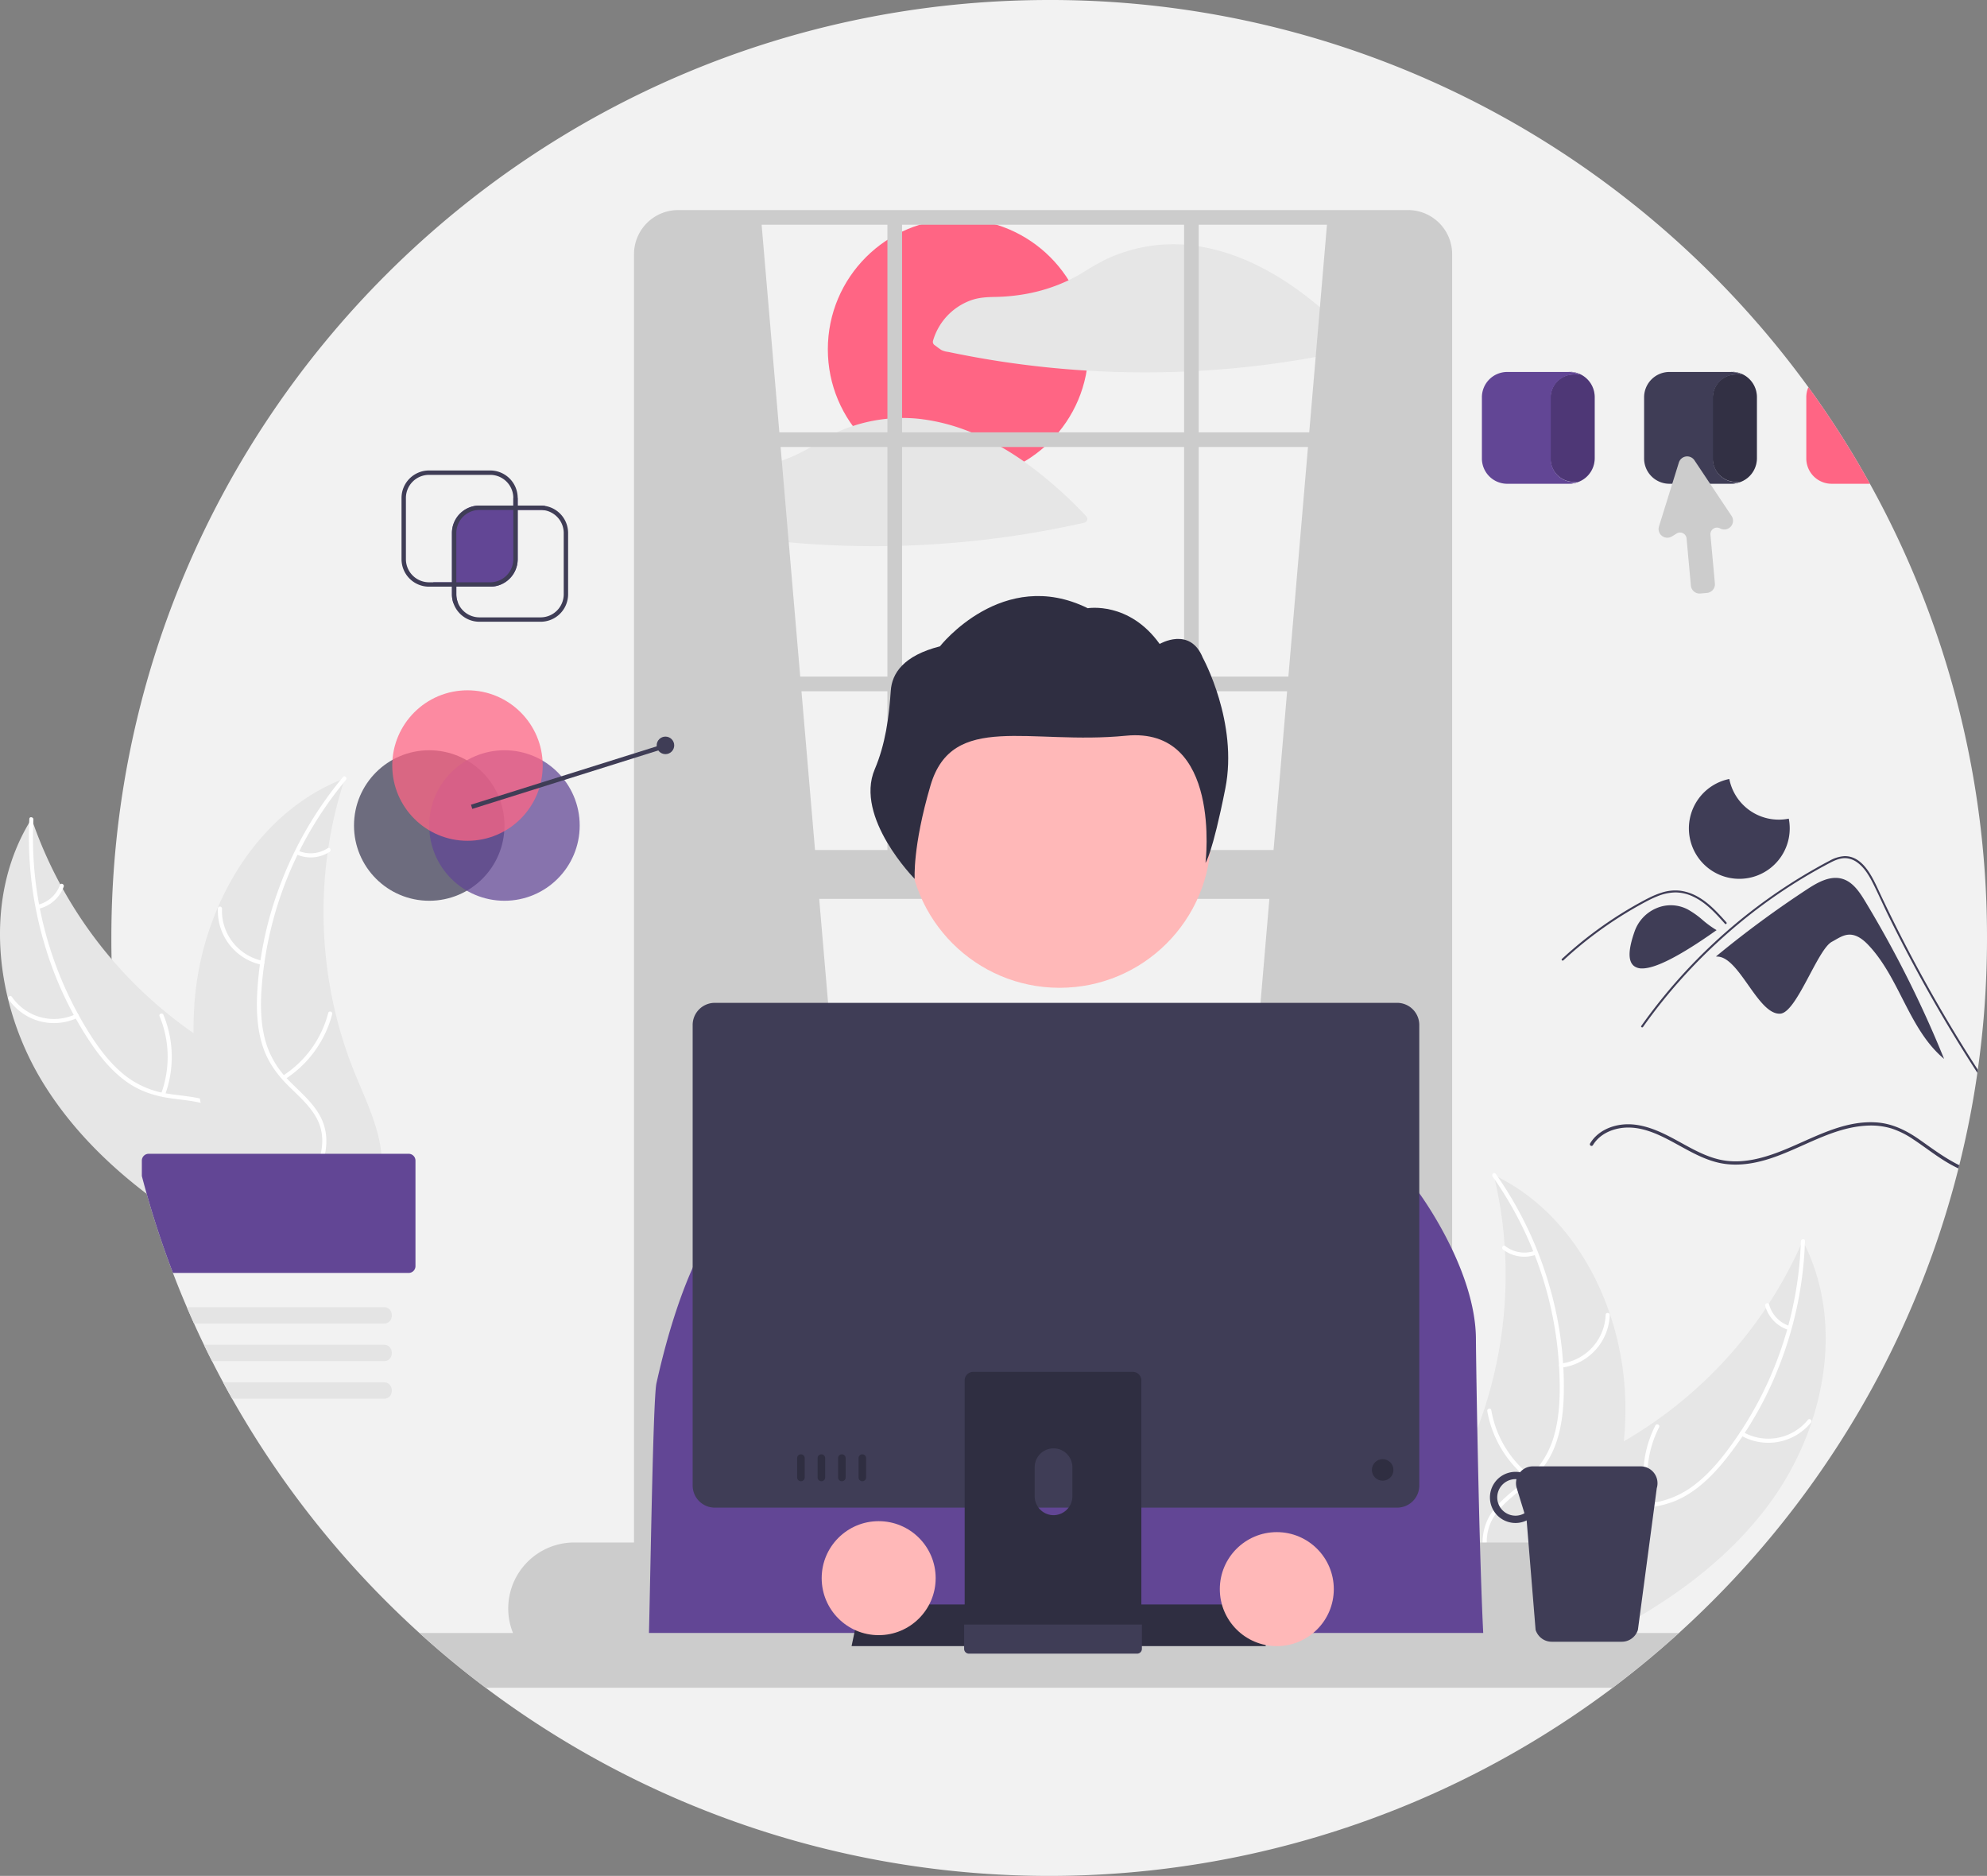 <svg id="a3d410bc-1ed4-4c4d-ad52-dd09b7315b6a" data-name="Layer 1" xmlns="http://www.w3.org/2000/svg" width="906.501" height="855.7" viewBox="0 0 906.501 855.7"><rect x="0" y="0" width="906.501" height="855.7" fill="#808080" stroke="none"/><path d="M1053.251,450q0,18.69-1.57,36.99-1.02,11.655-2.63,23.12v.01c-.05.46-.12.92-.19,1.38-.18,1.27-.37,2.54-.56,3.81q-2.265,14.865-5.57,29.36v.01c-.68,3-1.39,6-2.13,8.98-.12.49-.25.99-.37,1.48v.01q-1.08,4.245-2.23,8.46a421.982,421.982,0,0,1-18.58,53.39q-2.4,5.67-4.97,11.26a419.858,419.858,0,0,1-21.68,41.16,429.646,429.646,0,0,1-80.06,97.61c-.92.84-1.85,1.67-2.78,2.5q-5.28,4.695-10.71,9.23-8.205,6.84-16.75,13.27a427.931,427.931,0,0,1-514.14,0q-15.705-11.79-30.25-25a429.596,429.596,0,0,1-85.43-106.85c-1.4-2.48-2.78-4.97-4.12-7.48q-2.595-4.8-5.05-9.67-1.905-3.72-3.7-7.48c-1.55-3.19-3.06-6.42-4.51-9.66-1.13-2.48-2.22-4.97-3.29-7.48q-3.33-7.725-6.33-15.61a420.853,420.853,0,0,1-14.19-44.21,428.197,428.197,0,0,1-13.91-108.59c0-236.3,191.55-427.85,427.85-427.85a425.929,425.929,0,0,1,266.04,92.76q5.31,4.2,10.49,8.61a430.137,430.137,0,0,1,47.05,46.57h.02q11.97,13.83,22.76,28.68a426.246,426.246,0,0,1,81.49,251.23Z" transform="translate(-146.749 -22.15)" fill="#f2f2f2"/><path d="M953.813,708.269c25.324-34.217,35.063-82.415,15.364-120.152a196.133,196.133,0,0,1-92.86,97.519c-16.03,7.859-34.678,14.931-42.098,31.17-4.617,10.104-3.738,22.035-.026,32.505,3.712,10.471,10.025,19.787,16.271,28.974l.329,2.754C890.116,764.734,928.489,742.486,953.813,708.269Z" transform="translate(-146.749 -22.15)" fill="#e6e6e6"/><path d="M968.337,588.42a167.641,167.641,0,0,1-34.874,97.068c-4.65,5.946-9.885,11.574-16.181,15.805a41.405,41.405,0,0,1-20.701,6.808c-6.878.493-13.971.201-20.609,2.357-6.997,2.273-12.164,7.505-15.168,14.136-3.675,8.113-4.217,17.062-4.442,25.832-.25,9.738-.355,19.856-4.948,28.708-.557,1.073,1.14,1.873,1.696.802,7.991-15.401,2.802-33.411,7.565-49.601,2.222-7.555,6.734-14.485,14.276-17.513,6.595-2.647,13.909-2.352,20.878-2.791,7.317-.461,14.153-2.101,20.489-5.903,6.481-3.888,11.947-9.323,16.729-15.124a162.642,162.642,0,0,0,25.478-43.987,170.614,170.614,0,0,0,11.682-56.761c.038-1.204-1.831-1.033-1.869.163Z" transform="translate(-146.749 -22.15)" fill="#fff"/><path d="M940.926,676.917a25.152,25.152,0,0,0,32.033-5.88c.761-.937-.66-2.163-1.422-1.225a23.29,23.29,0,0,1-29.809,5.409c-1.043-.608-1.84,1.092-.802,1.696Z" transform="translate(-146.749 -22.15)" fill="#fff"/><path d="M900.102,708.311a48.477,48.477,0,0,1,3.573-35.148c.553-1.074-1.144-1.876-1.696-.802a50.424,50.424,0,0,0-3.644,36.582c.328,1.164,2.093.526,1.767-.632Z" transform="translate(-146.749 -22.15)" fill="#fff"/><path d="M963.141,626.989a14.237,14.237,0,0,1-9.299-9.799c-.313-1.168-2.078-.529-1.767.632a15.954,15.954,0,0,0,10.263,10.863.97.97,0,0,0,1.249-.447.943.943,0,0,0-.447-1.249Z" transform="translate(-146.749 -22.15)" fill="#fff"/><path d="M828.21,558.086c.175.735.349,1.47.514,2.216a187.493,187.493,0,0,1,4.457,30.086c.064.783.117,1.577.159,2.359a197.659,197.659,0,0,1-9.429,72.159A191.952,191.952,0,0,1,812.767,691.859c-6.067,11.999-13.6,24.526-15.298,37.448a32.928,32.928,0,0,0-.326,4.063l50.265,47.856c.169.051.327.115.497.167l1.92,2.003c.258-.432.516-.886.774-1.318.151-.25.29-.511.441-.761.097-.17.193-.341.29-.489.032-.057.064-.114.086-.159.097-.148.172-.296.258-.432q2.175-3.8,4.304-7.643c.011-.011.011-.011.011-.034,10.765-19.551,19.992-40.173,25.795-61.54.174-.643.36-1.297.512-1.962a183.165,183.165,0,0,0,5.292-29.419,161.928,161.928,0,0,0,.696-16.369,134.653,134.653,0,0,0-7-41.515c-8.966-26.683-26.365-50.201-51.168-62.731C829.479,558.705,828.855,558.395,828.21,558.086Z" transform="translate(-146.749 -22.15)" fill="#e6e6e6"/><path d="M827.715,558.832a167.641,167.641,0,0,1,30.597,98.5c-.133,7.548-.925,15.193-3.404,22.361a41.405,41.405,0,0,1-12.429,17.899c-5.195,4.535-11.034,8.571-15.036,14.29-4.219,6.028-5.194,13.316-3.601,20.419,1.95,8.69,6.906,16.162,12.007,23.3,5.663,7.925,11.671,16.068,13.333,25.901.201,1.191,2.038.809,1.837-.38-2.892-17.108-17.878-28.364-23.823-44.158-2.774-7.37-3.344-15.62.855-22.578,3.672-6.084,9.69-10.252,14.989-14.798,5.565-4.773,10.035-10.199,12.805-17.049,2.834-7.007,3.926-14.637,4.251-22.148a162.642,162.642,0,0,0-6.14-50.461,170.614,170.614,0,0,0-24.847-52.354c-.694-.984-2.084.278-1.394,1.256Z" transform="translate(-146.749 -22.15)" fill="#fff"/><path d="M859.111,645.994A25.152,25.152,0,0,0,881.147,622.013c.043-1.206-1.83-1.33-1.873-.122a23.29,23.29,0,0,1-20.544,22.266c-1.199.143-.812,1.979.38,1.837Z" transform="translate(-146.749 -22.15)" fill="#fff"/><path d="M845.415,695.64A48.477,48.477,0,0,1,827.107,665.425c-.206-1.191-2.043-.809-1.837.38a50.424,50.424,0,0,0,19.116,31.403c.963.732,1.988-.84,1.03-1.568Z" transform="translate(-146.749 -22.15)" fill="#fff"/><path d="M846.788,592.755A14.237,14.237,0,0,1,833.463,590.53c-.953-.744-1.977.829-1.03,1.568a15.954,15.954,0,0,0,14.735,2.495.97.97,0,0,0,.728-1.109.943.943,0,0,0-1.109-.728Z" transform="translate(-146.749 -22.15)" fill="#fff"/><path d="M166.723,516.626c-22.46-36.162-28.25-84.992-5.549-121.003a196.133,196.133,0,0,0,84.627,104.743c15.339,9.136,33.35,17.7,39.426,34.488,3.781,10.446,1.935,22.265-2.615,32.399-4.551,10.134-11.6,18.907-18.572,27.555l-.552,2.718C225.621,578.081,189.183,552.788,166.723,516.626Z" transform="translate(-146.749 -22.15)" fill="#e6e6e6"/><path d="M161.987,395.993a167.641,167.641,0,0,0,26.87,99.581c4.152,6.305,8.912,12.339,14.843,17.068a41.405,41.405,0,0,0,20.079,8.468c6.815,1.05,13.908,1.335,20.349,4.024,6.789,2.834,11.514,8.469,13.969,15.322,3.004,8.385,2.816,17.348,2.328,26.108-.542,9.726-1.26,19.819,2.599,29.015.468,1.114-1.289,1.775-1.756.662-6.713-15.999-.078-33.528-3.509-50.052-1.601-7.71-5.535-14.985-12.806-18.615-6.358-3.175-13.672-3.475-20.582-4.478-7.255-1.054-13.935-3.245-19.941-7.548-6.144-4.402-11.15-10.263-15.445-16.434a162.642,162.642,0,0,1-21.819-45.912,170.614,170.614,0,0,1-7.03-57.523c.06-1.203,1.909-.881,1.85.314Z" transform="translate(-146.749 -22.15)" fill="#fff"/><path d="M182.115,486.425a25.152,25.152,0,0,1-31.449-8.464c-.682-.996.834-2.102,1.517-1.105a23.29,23.29,0,0,0,29.271,7.814c1.089-.521,1.745,1.238.662,1.756Z" transform="translate(-146.749 -22.15)" fill="#fff"/><path d="M220.253,521.033a48.478,48.478,0,0,0-.705-35.322c-.464-1.116,1.293-1.776,1.756-.662a50.424,50.424,0,0,1,.659,36.757c-.421,1.134-2.129.354-1.709-.773Z" transform="translate(-146.749 -22.15)" fill="#fff"/><path d="M164.032,434.857a14.237,14.237,0,0,0,10.065-9.011c.407-1.139,2.114-.358,1.709.773a15.954,15.954,0,0,1-11.112,9.993.97.97,0,0,1-1.209-.547.943.943,0,0,1,.547-1.209Z" transform="translate(-146.749 -22.15)" fill="#fff"/><path d="M304.116,377.147c-.234.718-.468,1.436-.692,2.167a187.492,187.492,0,0,0-6.887,29.624c-.128.775-.245,1.562-.35,2.339a197.66,197.66,0,0,0,3.534,72.686,191.953,191.953,0,0,0,8.916,27.769c5.072,12.452,11.562,25.55,12.205,38.568a32.933,32.933,0,0,1-.005,4.076L266.847,597.989c-.172.038-.336.088-.509.126l-2.076,1.84c-.222-.452-.442-.925-.664-1.377-.13-.262-.248-.533-.377-.794-.083-.177-.165-.355-.25-.511-.028-.059-.055-.118-.073-.165-.085-.155-.147-.309-.222-.452q-1.859-3.964-3.668-7.968c-.01-.012-.01-.012-.008-.034-9.14-20.361-16.661-41.665-20.709-63.433-.122-.655-.254-1.322-.351-1.997a183.166,183.166,0,0,1-2.884-29.751,161.928,161.928,0,0,1,.637-16.372,134.653,134.653,0,0,1,10.35-40.809c11.105-25.866,30.358-47.893,56.097-58.365C302.8,377.661,303.447,377.402,304.116,377.147Z" transform="translate(-146.749 -22.15)" fill="#e6e6e6"/><path d="M304.548,377.93a167.641,167.641,0,0,0-38.501,95.688c-.481,7.534-.313,15.218,1.576,22.564a41.405,41.405,0,0,0,10.934,18.85c4.809,4.942,10.301,9.44,13.825,15.465,3.715,6.35,4.095,13.694,1.929,20.644-2.65,8.503-8.197,15.547-13.86,22.247-6.289,7.439-12.938,15.066-15.394,24.732-.298,1.171-2.097.641-1.8-.528,4.273-16.817,20.124-26.817,27.333-42.076,3.364-7.12,4.602-15.297.983-22.573-3.165-6.363-8.824-11.006-13.737-15.968-5.158-5.21-9.173-10.981-11.378-18.033-2.255-7.214-2.724-14.908-2.437-22.42a162.642,162.642,0,0,1,10.221-49.795,170.614,170.614,0,0,1,29.019-50.161c.772-.925,2.054.446,1.288,1.365Z" transform="translate(-146.749 -22.15)" fill="#fff"/><path d="M266.173,462.254a25.151,25.151,0,0,1-20.015-25.693.939.939,0,0,1,1.876.031,23.29,23.29,0,0,0,18.667,23.862c1.183.24.648,2.039-.528,1.8Z" transform="translate(-146.749 -22.15)" fill="#fff"/><path d="M275.788,512.848a48.477,48.477,0,0,0,20.703-28.627c.302-1.17,2.102-.64,1.8.528a50.424,50.424,0,0,1-21.604,29.745c-1.019.652-1.913-.999-.899-1.647Z" transform="translate(-146.749 -22.15)" fill="#fff"/><path d="M282.782,410.192a14.237,14.237,0,0,0,13.461-1.135c1.01-.664,1.903.987.899,1.647a15.954,15.954,0,0,1-14.889,1.289.97.97,0,0,1-.636-1.164.943.943,0,0,1,1.164-.636Z" transform="translate(-146.749 -22.15)" fill="#fff"/><circle cx="437.113" cy="159.332" r="59.442" fill="#ff6584"/><path d="M765.861,178.38a218.459,218.459,0,0,0-16.94-16.08c-11.58-9.82-24.4-18.17-38.69-23.43a89.218,89.218,0,0,0-16.6-4.37c-.68-.11-1.35-.22-2.03-.31a.751.751,0,0,0-.15,0,1.805,1.805,0,0,0-.32-.06c-1.39-.18-2.78-.32-4.18-.42a72.435,72.435,0,0,0-22.44,2.02,74.627,74.627,0,0,0-12.4,4.32,111.008,111.008,0,0,0-11.63,6.59,69.875,69.875,0,0,1-6.2,3.35,77.33,77.33,0,0,1-19.5,6.24,87.551,87.551,0,0,1-13.8,1.36c-4.02.08-7.81.22-11.62,1.67a27.846,27.846,0,0,0-16.97,18.38,1.791,1.791,0,0,0,.8,1.97c1.03.74,2.03,1.58,3.12,2.24a9.79,9.79,0,0,0,3.04.83q2.58.54,5.17,1.05,9.525,1.89,19.13,3.35,19.32,2.925,38.86,4.12a1.94,1.94,0,0,0,.24.02,437.361,437.361,0,0,0,44.2.43c2.23-.09,4.45-.2,6.68-.33q13.935-.78,27.8-2.46,12.825-1.56,25.55-3.87,9.09-1.65,18.11-3.68A1.771,1.771,0,0,0,765.861,178.38Z" transform="translate(-146.749 -22.15)" fill="#e6e6e6"/><path d="M642.311,257.64a194.156,194.156,0,0,0-28.31-24.92c-3.39-2.38-6.88-4.62-10.47-6.67a110.957,110.957,0,0,0-13.68-6.69c-1.05-.43-2.11-.84-3.17-1.23a88.611,88.611,0,0,0-18.63-4.68c-.05-.01-.1,0-.15-.01-.1-.02-.21-.04-.31-.06a68.822,68.822,0,0,0-9.3-.57c-2.23,0-4.47.12-6.69.34a73.98,73.98,0,0,0-10.64,1.84c-1.73.43-3.45.93-5.14,1.5a73.413,73.413,0,0,0-7.25,2.82c-.04.02-.07.03-.11.05a108.025,108.025,0,0,0-11.52,6.54c-.08.05-.17.1-.25.15a72.668,72.668,0,0,1-13.28,6.22,80.878,80.878,0,0,1-12.18,3.22,86.248,86.248,0,0,1-13.8,1.35c-4.02.08-7.81.22-11.61,1.68a27.861,27.861,0,0,0-16.98,18.38,1.803,1.803,0,0,0,.8,1.97c1.03.74,2.04,1.57,3.12,2.23a9.595,9.595,0,0,0,3.04.83c1.72.36,3.44.72,5.17,1.06q9.525,1.89,19.14,3.34,13.185,1.995,26.48,3.19,6.3.585,12.61.96,16.185.975,32.4.76,3.345-.045,6.69-.15,19.86-.585,39.6-2.98a435.567,435.567,0,0,0,43.65-7.55A1.763,1.763,0,0,0,642.311,257.64Z" transform="translate(-146.749 -22.15)" fill="#e6e6e6"/><path d="M493.928,121.313l52.367,613.018-104.734,7.875V129.112C454.041,120.854,471.955,119.562,493.928,121.313Z" transform="translate(-146.749 -22.15)" fill="#ccc"/><path d="M752.419,121.313l-52.367,613.018,104.734,7.875V129.112C792.306,120.854,774.392,119.562,752.419,121.313Z" transform="translate(-146.749 -22.15)" fill="#ccc"/><path d="M807.251,129.38a20.14,20.14,0,0,0-18.15-11.41h-332.97a20.157,20.157,0,0,0-20.14,20.14V747.4a20.157,20.157,0,0,0,15.66,19.63,19.476,19.476,0,0,0,4.48.51h332.97a19.476,19.476,0,0,0,4.48-.51,20.158,20.158,0,0,0,15.66-19.63V138.11A20.085,20.085,0,0,0,807.251,129.38Zm-4.69,618.02a13.478,13.478,0,0,1-13.46,13.46h-332.97a13.472,13.472,0,0,1-13.46-13.46V138.11a13.469,13.469,0,0,1,13.46-13.45h332.97a13.272,13.272,0,0,1,4,.61,13.467,13.467,0,0,1,9.46,12.84Z" transform="translate(-146.749 -22.15)" fill="#ccc"/><rect x="292.583" y="197.212" width="366.568" height="6.685" fill="#ccc"/><rect x="292.583" y="308.631" width="366.568" height="6.685" fill="#ccc"/><rect x="404.853" y="99.163" width="6.685" height="304.174" fill="#ccc"/><rect x="540.196" y="99.163" width="6.685" height="304.174" fill="#ccc"/><path d="M847.681,725.76h-438.99a30.116,30.116,0,0,0-30.08,30.08,29.777,29.777,0,0,0,2.17,11.19,30.082,30.082,0,0,0,27.91,18.9h438.99a30.082,30.082,0,0,0,25.96-14.9,29.051,29.051,0,0,0,1.96-4,29.777,29.777,0,0,0,2.17-11.19A30.124,30.124,0,0,0,847.681,725.76Z" transform="translate(-146.749 -22.15)" fill="#ccc"/><rect x="294.811" y="387.738" width="364.34" height="22.284" fill="#ccc"/><path d="M472.382,381.053h9.197a11,11,0,0,1,11,11v1.256a0,0,0,0,1,0,0h-31.197a0,0,0,0,1,0,0V392.053A11,11,0,0,1,472.382,381.053Z" fill="#ccc"/><circle id="ba9ec7a6-8b16-48f6-bf99-c4fb6ed8b316" data-name="ab6171fa-7d69-4734-b81c-8dff60f9761b" cx="483.408" cy="381.536" r="69.048" fill="#ffb8b8"/><path id="e3148678-19f7-4b09-9bcf-f9b04484f9c5" data-name="bf427902-b9bf-4946-b5d7-5c1c7e04535e" d="M553.133,337.262c.522-7.929,5.766-16.043,22.426-20.283,0,0,28.591-36.561,67.444-17.388,0,0,18.835-3.241,32.802,16.302,0,0,13.847-8.167,19.69,6.309,0,0,16.241,29.528,10.262,59.646-5.979,30.118-9.04,33.877-9.04,33.877s7.621-62.299-36.275-57.979-79.237-11.117-89.178,22.682c-8.254,28.065-7.215,42.641-7.215,42.641s-27.603-27.997-18.218-50.043C550.631,361.749,552.328,349.49,553.133,337.262Z" transform="translate(-146.749 -22.15)" fill="#2f2e41"/><path d="M442.39,781.03H824.312c-2.552-29.133-4.221-140.495-4.221-147.825,0-32.327-26.452-67.606-26.452-67.606l-9.469-5.233-79.071-24.67-20.463-26.58a22.754,22.754,0,0,0-18.224-8.898l-64.64.485a22.823,22.823,0,0,0-15.329,6.075l-40.027,37.133-58.708,28.035-.1-.1-.613.456-8.713,6.274-5.604,4.05s-14.702,17.639-26.452,70.543C444.458,661.126,443.217,764.132,442.39,781.03Z" transform="translate(-146.749 -22.15)" fill="#624695"/><path d="M912.711,767.03c-.92.84-1.85,1.67-2.78,2.5q-5.28,4.695-10.71,9.23-8.205,6.84-16.75,13.27H368.331q-15.705-11.79-30.25-25Z" transform="translate(-146.749 -22.15)" fill="#ccc"/><polygon points="577.501 750.88 388.501 750.88 392.501 731.88 573.501 731.88 577.501 750.88" fill="#2f2e41"/><path d="M895.241,691.03h-49.18a7.596,7.596,0,0,0-5.83,2.7,11.027,11.027,0,0,0-2.08-.2,11.665,11.665,0,1,0,0,23.33,11.534,11.534,0,0,0,5.08-1.18l.82,10.08,3.26,39.84a7.272,7.272,0,0,0,.62,1.43,7.667,7.667,0,0,0,6.73,4h31.98a7.695,7.695,0,0,0,6.74-4,7.885,7.885,0,0,0,.61-1.43l8.6-64.62A7.69,7.69,0,0,0,895.241,691.03Zm-57.09,22.5a8.335,8.335,0,0,1,0-16.67c.15,0,.29.04.44.05a7.636,7.636,0,0,0,.12,4.07l3.52,11.44A8.198,8.198,0,0,1,838.151,713.53Z" transform="translate(-146.749 -22.15)" fill="#3f3d56"/><path d="M784.161,479.6H472.841a10.106,10.106,0,0,0-10.09,10.09V699.77a10.1,10.1,0,0,0,10.09,10.09h311.32a10.1,10.1,0,0,0,10.09-10.09V489.69A10.106,10.106,0,0,0,784.161,479.6Z" transform="translate(-146.749 -22.15)" fill="#3f3d56"/><path d="M663.561,647.93h-72.83a3.886,3.886,0,0,0-3.88,3.89V766.87h80.6V651.82A3.888,3.888,0,0,0,663.561,647.93Zm-36.17,65.37a8.64,8.64,0,0,1-8.6-8.6V691.43a8.6,8.6,0,0,1,17.2,0V704.7a8.64,8.64,0,0,1-8.6,8.6Z" transform="translate(-146.749 -22.15)" fill="#2f2e41"/><path d="M586.601,763.19v11.1a2.174,2.174,0,0,0,2.17,2.17h76.76a2.181,2.181,0,0,0,2.17-2.17v-11.1Z" transform="translate(-146.749 -22.15)" fill="#3f3d56"/><circle cx="630.791" cy="670.509" r="4.915" fill="#2f2e41"/><path d="M512.141,685.53a1.72,1.72,0,0,0-1.72,1.72v8.85a1.72,1.72,0,0,0,3.44,0v-8.85A1.72,1.72,0,0,0,512.141,685.53Z" transform="translate(-146.749 -22.15)" fill="#2f2e41"/><path d="M521.481,685.53a1.72,1.72,0,0,0-1.72,1.72v8.85a1.72,1.72,0,0,0,3.44,0v-8.85A1.72,1.72,0,0,0,521.481,685.53Z" transform="translate(-146.749 -22.15)" fill="#2f2e41"/><path d="M530.821,685.53a1.72,1.72,0,0,0-1.72,1.72v8.85a1.72,1.72,0,0,0,3.44,0v-8.85A1.72,1.72,0,0,0,530.821,685.53Z" transform="translate(-146.749 -22.15)" fill="#2f2e41"/><path d="M540.161,685.53a1.72,1.72,0,0,0-1.72,1.72v8.85a1.72,1.72,0,0,0,3.44,0v-8.85A1.72,1.72,0,0,0,540.161,685.53Z" transform="translate(-146.749 -22.15)" fill="#2f2e41"/><circle cx="400.863" cy="719.88" r="26" fill="#ffb8b8"/><circle cx="582.501" cy="724.88" r="26" fill="#ffb8b8"/><path d="M997.617,433.202c-2.569-4.249-5.614-8.786-10.382-10.174-5.522-1.607-11.194,1.585-16.005,4.735a466.376,466.376,0,0,0-41.505,30.58l.015.165c10.324-.712,18.892,26.739,29.216,26.027,7.459-.514,16.93-29.263,23.522-32.791,2.501-1.339,4.94-3.128,7.774-3.252,3.521-.155,6.592,2.305,9.005,4.874,14.274,15.199,18.404,38.443,34.418,51.797A508.197,508.197,0,0,0,997.617,433.202Z" transform="translate(-146.749 -22.15)" fill="#3f3d56"/><path d="M1025.091,470.12q11.295,20.4,23.96,39.99v.01c-.05.46-.12.92-.19,1.38q-1.53-2.34-3.03-4.7-11.37-17.835-21.61-36.35-4.86-8.805-9.48-17.75-3.57-6.93-6.99-13.94c-.65-1.34-1.28-2.68-1.91-4.03-1.48-3.16-2.94-6.34-4.5-9.46-1.78-3.56-3.95-7.28-7.22-9.67a9.851,9.851,0,0,0-5.13-1.98c-2.67-.17-5.12.93-7.43,2.13a239.118,239.118,0,0,0-47.03,32.43,245.065,245.065,0,0,0-38.2,42.41c-.34.48-1.14.02-.8-.47,1.35-1.9,2.71-3.77,4.11-5.63a246.23,246.23,0,0,1,62.85-58.62q6.105-3.96,12.45-7.55c2.13-1.21,4.27-2.4,6.45-3.52a15.728,15.728,0,0,1,6.84-2.12c8.3-.13,12.6,9.27,15.55,15.59q1.38,2.985,2.81,5.96,5.385,11.25,11.19,22.32Q1021.351,463.375,1025.091,470.12Z" transform="translate(-146.749 -22.15)" fill="#3f3d56"/><path d="M933.714,443.537c-.482-.537-.961-1.075-1.446-1.612-3.827-4.232-7.932-8.415-13.187-10.841a19.132,19.132,0,0,0-8.016-1.858,22.875,22.875,0,0,0-8.323,1.815c-1.253.501-2.478,1.069-3.685,1.674-1.379.694-2.733,1.434-4.081,2.18q-3.796,2.101-7.493,4.385-7.357,4.547-14.253,9.788-3.575,2.718-7.002,5.614-3.188,2.69-6.247,5.525c-.436.402-1.087-.249-.651-.651.537-.501,1.081-.998,1.625-1.489q2.303-2.082,4.68-4.085,4.335-3.658,8.894-7.033,7.09-5.252,14.667-9.791,3.787-2.266,7.678-4.343c.783-.418,1.576-.826,2.377-1.213a37.895,37.895,0,0,1,5.651-2.3,20.102,20.102,0,0,1,8.535-.838,22.22,22.22,0,0,1,7.874,2.724c5.159,2.884,9.161,7.343,13.055,11.695C934.759,443.325,934.11,443.979,933.714,443.537Z" transform="translate(-146.749 -22.15)" fill="#3f3d56"/><path d="M895.959,463.899a5.942,5.942,0,0,1-3.686-1.056c-2.855-2.163-2.78-7.358.229-15.884a17.931,17.931,0,0,1,9.706-10.432,16.615,16.615,0,0,1,13.382-.08q.554.24,1.092.517h0a39.409,39.409,0,0,1,6.843,4.855,45.208,45.208,0,0,0,5.699,4.209l.67.393-.635.447C913.06,458.273,902.078,463.899,895.959,463.899Z" transform="translate(-146.749 -22.15)" fill="#3f3d56"/><path d="M958.251,396.03a23.005,23.005,0,0,1-22.565-18.545,23,23,0,1,0,27.13,18.091A23.101,23.101,0,0,1,958.251,396.03Z" transform="translate(-146.749 -22.15)" fill="#3f3d56"/><circle cx="195.824" cy="376.557" r="34.323" fill="#3f3d56" opacity="0.74"/><circle cx="230.146" cy="376.557" r="34.323" fill="#624695" opacity="0.74"/><circle cx="213.275" cy="349.203" r="34.323" fill="#ff6584" opacity="0.74"/><rect x="359.787" y="375.319" width="92.409" height="2" transform="translate(-240.875 116.834) rotate(-17.441)" fill="#3f3d56"/><circle cx="303.586" cy="340.001" r="4" fill="#3f3d56"/><path d="M1022.671,542.14c5.86,4.13,11.49,8.34,17.93,11.52-.12.49-.25.99-.37,1.48-.79-.37-1.56-.76-2.33-1.16-6.53-3.42-12.15-8.07-18.28-12.11a39.441,39.441,0,0,0-9.86-4.94,32.529,32.529,0,0,0-11.27-1.32c-15.87.78-29.47,10.25-44.22,15.02-7.22,2.34-14.9,3.59-22.43,2.12-7.53-1.47-14.22-5.47-20.87-9.09-6.56-3.58-13.71-7.18-21.37-7.18-6.24.01-12.8,2.51-16.14,8.03a.749.749,0,0,1-1.29-.76,15.74,15.74,0,0,1,2.73-3.41c4.36-4.13,10.77-5.76,16.66-5.28,7.62.62,14.57,4.22,21.16,7.84,6.99,3.84,14.15,7.97,22.23,8.81,7.98.84,15.88-1.25,23.28-4.06,14.33-5.45,28.47-14.53,44.41-13.52C1010.161,534.61,1016.601,537.87,1022.671,542.14Z" transform="translate(-146.749 -22.15)" fill="#3f3d56"/><path d="M395.431,252.93v2.03a10.532,10.532,0,0,0-2.04-.2h-10.46v22.46a12.547,12.547,0,0,1-12.54,12.54h-15.46v3.46a10.479,10.479,0,0,0,.81,4.04h-2.14a12.317,12.317,0,0,1-.67-4.04v-3.46h-8.5v-2h8.5V265.3a12.547,12.547,0,0,1,12.54-12.54h15.46v-3.5h2v3.5h10.46A12.481,12.481,0,0,1,395.431,252.93Z" transform="translate(-146.749 -22.15)" fill="#624695"/><path d="M370.391,236.76H342.471a12.547,12.547,0,0,0-12.54,12.54v27.92a12.547,12.547,0,0,0,12.54,12.54h27.92a12.547,12.547,0,0,0,12.54-12.54V249.26A12.545,12.545,0,0,0,370.391,236.76Zm10.54,40.46a10.554,10.554,0,0,1-10.54,10.54H342.471a10.554,10.554,0,0,1-10.54-10.54V249.3a10.554,10.554,0,0,1,10.54-10.54h27.92a10.552,10.552,0,0,1,10.54,10.5Z" transform="translate(-146.749 -22.15)" fill="#3f3d56"/><path d="M352.931,287.76v2h2v-2Zm0,0v2h2v-2Zm42.5-34.83a12.481,12.481,0,0,0-2.04-.17H365.471a12.547,12.547,0,0,0-12.54,12.54v27.92a12.317,12.317,0,0,0,.67,4.04,12.544,12.544,0,0,0,11.87,8.5h27.92a12.547,12.547,0,0,0,12.54-12.54V265.3A12.541,12.541,0,0,0,395.431,252.93Zm8.5,40.29a10.554,10.554,0,0,1-10.54,10.54H365.471a10.555,10.555,0,0,1-10.54-10.54V265.3a10.554,10.554,0,0,1,10.54-10.54h27.92a10.544,10.544,0,0,1,10.54,10.54Zm-51-5.46v2h2v-2Z" transform="translate(-146.749 -22.15)" fill="#3f3d56"/><path d="M333.181,548.45h-118.6a3.122,3.122,0,0,0-3.12,3.11v7.03a420.853,420.853,0,0,0,14.19,44.21h107.53a3.107,3.107,0,0,0,3.11-3.11V551.56A3.113,3.113,0,0,0,333.181,548.45Z" transform="translate(-146.749 -22.15)" fill="#624695"/><path d="M321.881,618.41h-89.9c1.07,2.51,2.16,5,3.29,7.48h86.61C326.761,625.96,326.711,618.34,321.881,618.41Z" transform="translate(-146.749 -22.15)" fill="#e4e4e4"/><path d="M321.881,635.55h-82.1q1.8,3.765,3.7,7.48h78.4C326.761,643.1,326.711,635.49,321.881,635.55Z" transform="translate(-146.749 -22.15)" fill="#e4e4e4"/><path d="M321.881,652.7h-73.35c1.34,2.51,2.72,5,4.12,7.48h69.23C326.761,660.25,326.711,652.63,321.881,652.7Z" transform="translate(-146.749 -22.15)" fill="#e4e4e4"/><path d="M936.732,191.735h-.57a11.45,11.45,0,0,1,5.109,1.208h-2.593a10.552,10.552,0,0,0-10.54,10.54v27.921a10.551,10.551,0,0,0,10.54,10.54h1.653a11.461,11.461,0,0,1-4.169.792h.57a11.553,11.553,0,0,0,11.54-11.54v-27.921A11.553,11.553,0,0,0,936.732,191.735Z" transform="translate(-146.749 -22.15)" fill="#3f3d56"/><path d="M936.732,191.735h-.57a11.45,11.45,0,0,1,5.109,1.208h-2.593a10.552,10.552,0,0,0-10.54,10.54v27.921a10.551,10.551,0,0,0,10.54,10.54h1.653a11.461,11.461,0,0,1-4.169.792h.57a11.553,11.553,0,0,0,11.54-11.54v-27.921A11.553,11.553,0,0,0,936.732,191.735Z" transform="translate(-146.749 -22.15)" opacity="0.21"/><path d="M862.732,191.735h-.57a11.45,11.45,0,0,1,5.109,1.208h-2.593a10.552,10.552,0,0,0-10.54,10.54v27.921a10.551,10.551,0,0,0,10.54,10.54h1.653a11.461,11.461,0,0,1-4.169.792h.57a11.553,11.553,0,0,0,11.54-11.54v-27.921A11.553,11.553,0,0,0,862.732,191.735Z" transform="translate(-146.749 -22.15)" fill="#624695"/><path d="M862.732,191.735h-.57a11.45,11.45,0,0,1,5.109,1.208h-2.593a10.552,10.552,0,0,0-10.54,10.54v27.921a10.551,10.551,0,0,0,10.54,10.54h1.653a11.461,11.461,0,0,1-4.169.792h.57a11.553,11.553,0,0,0,11.54-11.54v-27.921A11.553,11.553,0,0,0,862.732,191.735Z" transform="translate(-146.749 -22.15)" opacity="0.21"/><path d="M864.79,242.03a10.552,10.552,0,0,1-10.54-10.54v-27.921A10.552,10.552,0,0,1,864.79,193.03h2.593a11.45,11.45,0,0,0-5.109-1.208h-27.921a11.553,11.553,0,0,0-11.54,11.54v27.921a11.553,11.553,0,0,0,11.54,11.54H862.274a11.461,11.461,0,0,0,4.169-.792Z" transform="translate(-146.749 -22.15)" fill="#624695"/><path d="M938.79,242.03a10.552,10.552,0,0,1-10.54-10.54v-27.921A10.552,10.552,0,0,1,938.79,193.03h2.593a11.45,11.45,0,0,0-5.109-1.208h-27.921a11.553,11.553,0,0,0-11.54,11.54v27.921a11.553,11.553,0,0,0,11.54,11.54H936.274a11.461,11.461,0,0,0,4.169-.792Z" transform="translate(-146.749 -22.15)" fill="#3f3d56"/><path d="M971.761,198.77a427.09,427.09,0,0,1,28.07,44.05h-17.48a11.557,11.557,0,0,1-11.54-11.54V203.36A11.527,11.527,0,0,1,971.761,198.77Z" transform="translate(-146.749 -22.15)" fill="#ff6584"/><path d="M936.711,257.47l-9.78-14.65-7.15-10.71a3.978,3.978,0,0,0-7.11,1.03l-3.01,9.68-6.06,19.45a3.986,3.986,0,0,0,5.9,4.57l2.15-1.33a2.986,2.986,0,0,1,4.54,2.27l1.97,21.5a3.992,3.992,0,0,0,3.96,3.62c.12,0,.24-.01.37-.02l3.02-.27a3.977,3.977,0,0,0,3.6-4.33l-2.03-22.2a2.981,2.981,0,0,1,4.22-2.98l.44.2a3.979,3.979,0,0,0,4.97-5.83Z" transform="translate(-146.749 -22.15)" fill="#ccc"/></svg>